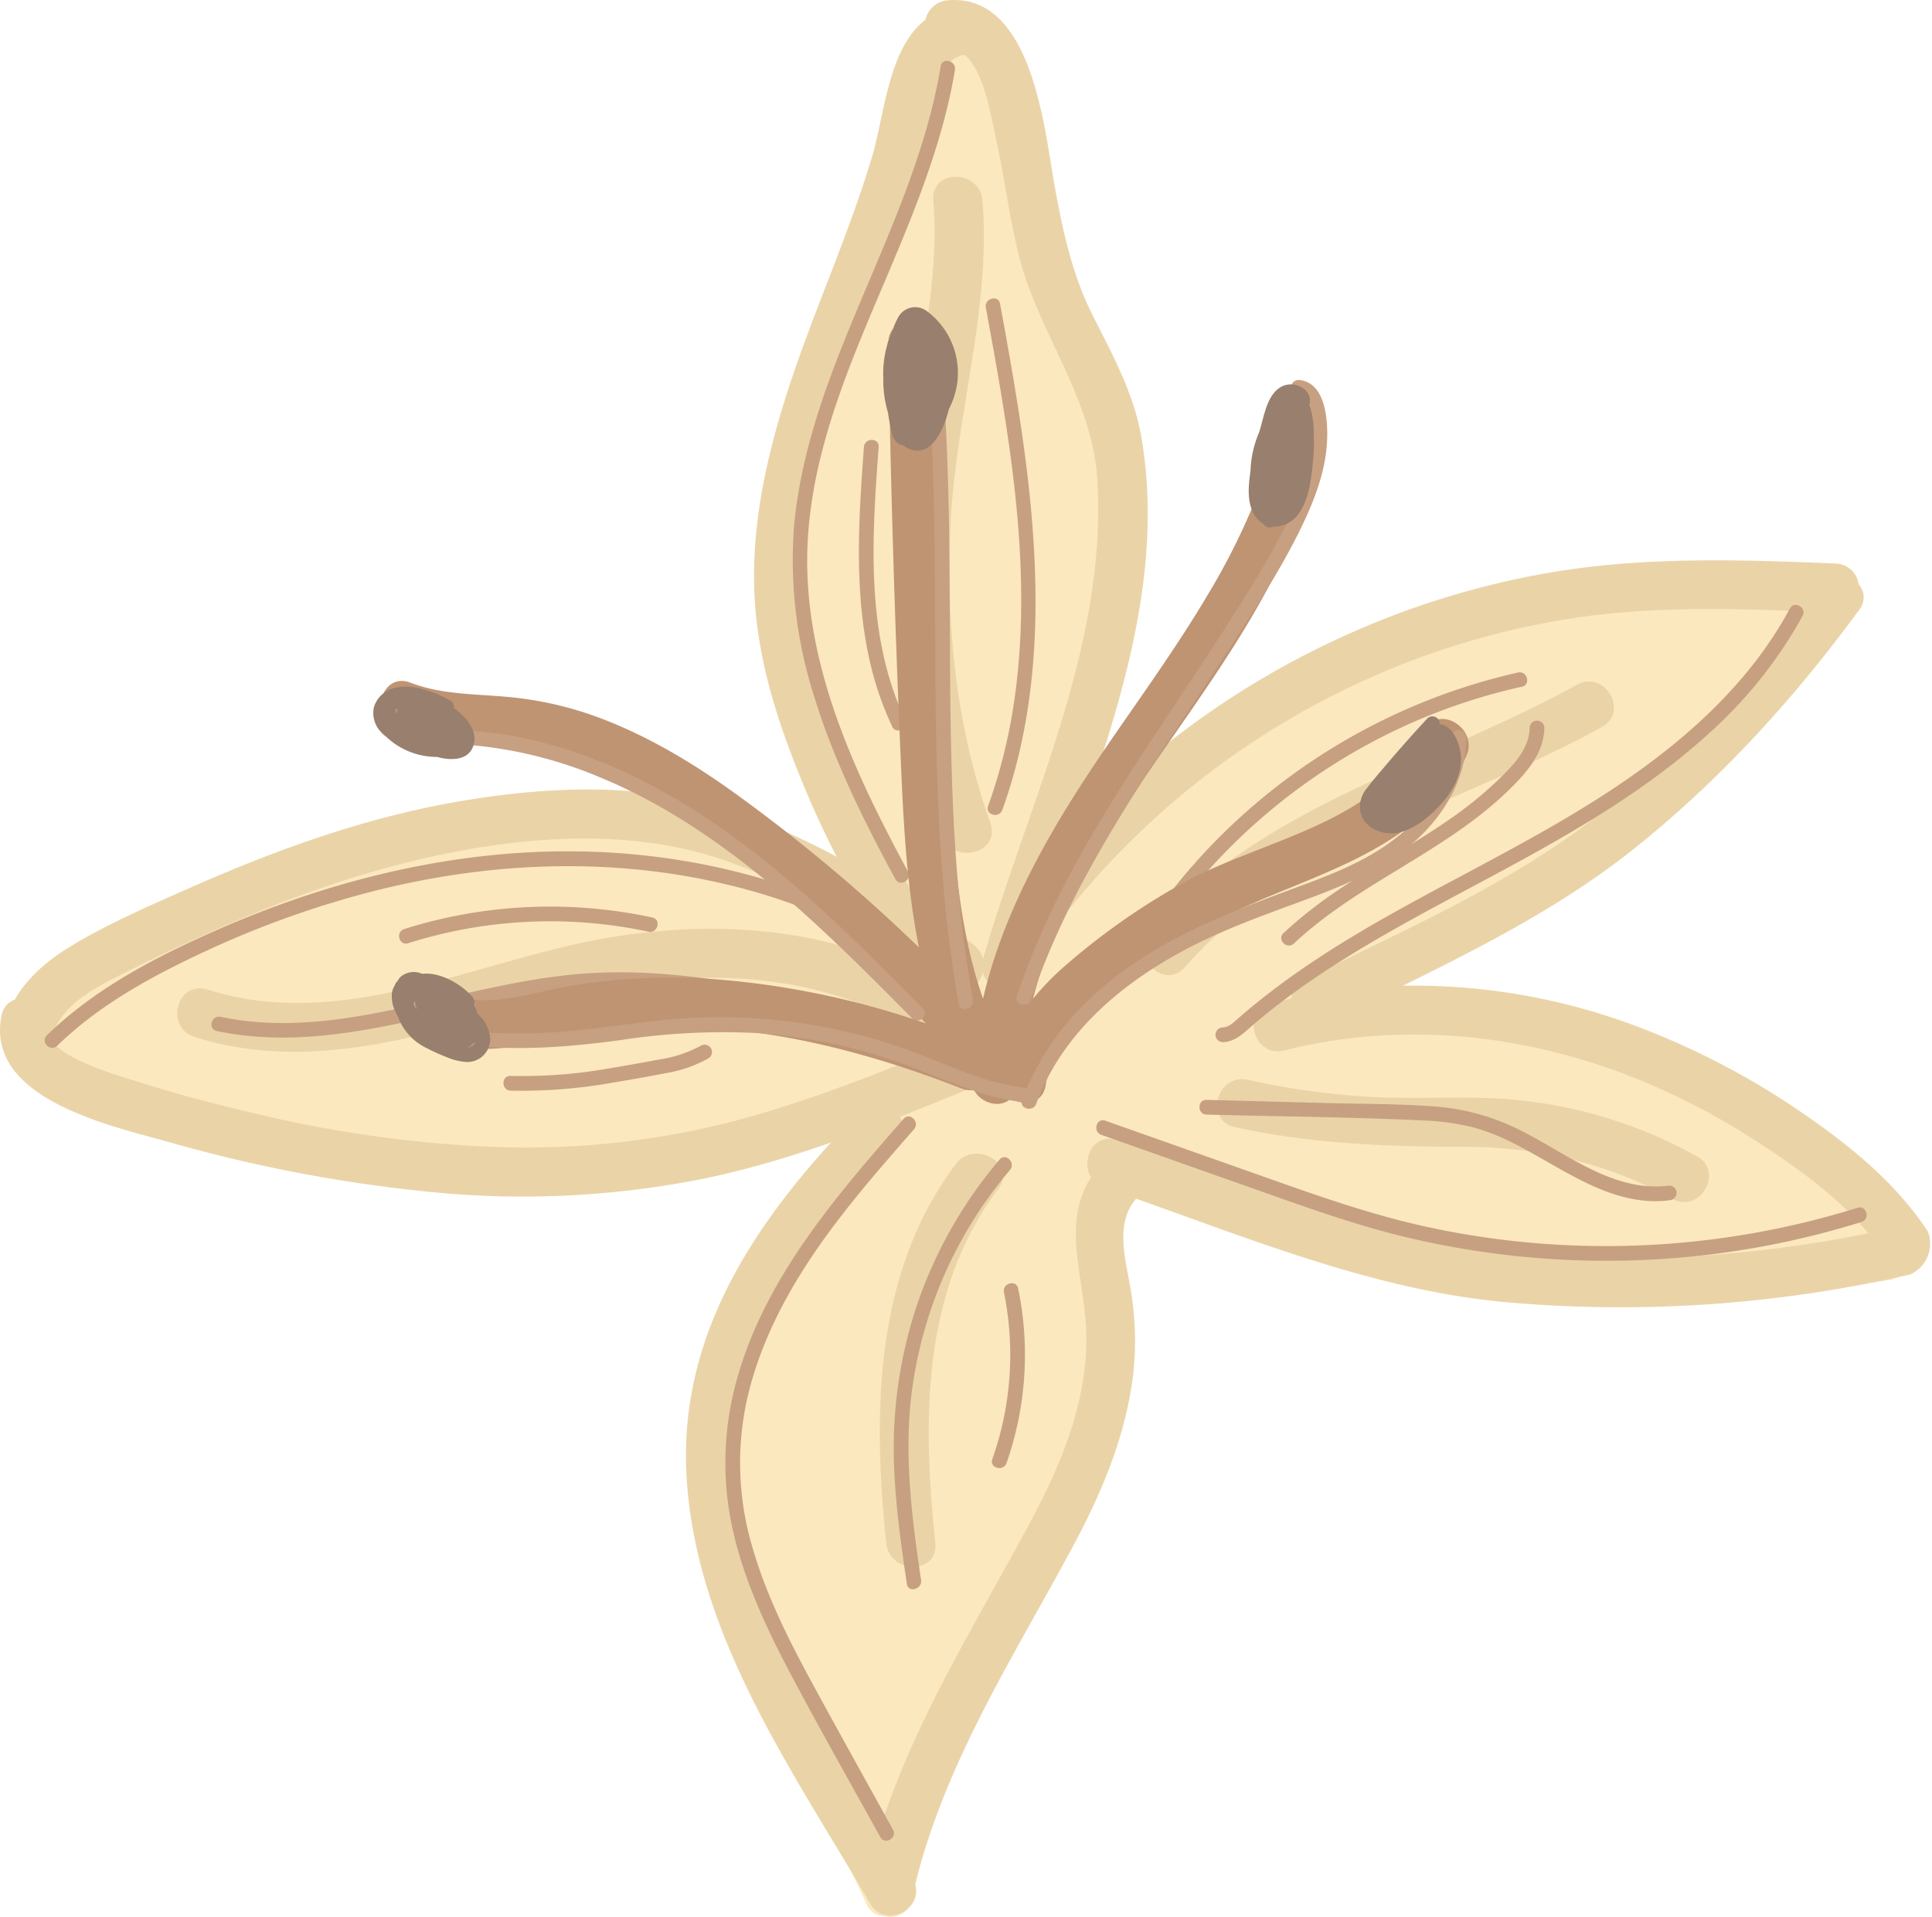 <svg id="Layer_3" data-name="Layer 3" xmlns="http://www.w3.org/2000/svg" viewBox="0 0 393.615 390.568"><defs><style>.cls-1{fill:#fbe8be;}.cls-2{fill:#ead4a7;}.cls-3{fill:#c7a081;}.cls-4{fill:#bf9473;}.cls-5{fill:#997f6d;}</style></defs><path class="cls-1" d="M388.615,251.719c-7.695-8.889-16.956-16.145-26.674-22.698-9.992-6.737-20.251-13.184-31.463-17.696-20.237-8.144-42.535-9.712-63.937-6.172.067-.029.135-.059.202-.087q9.127-3.862,18.093-8.086a361.239,361.239,0,0,0,35.096-18.522c10.873-6.686,20.031-15.226,29.265-23.956,9.29-8.782,19.113-17.242,26.192-28.002,2.218-3.372-.768-7.296-4.317-7.524-32.272-2.066-63.75-2.325-93.634,11.7a155.82,155.82,0,0,0-35.79,23.644c-5.477,4.76-10.403,10.064-15.695,15.015-2.815,2.634-5.963,5.616-9.498,7.268-.867.405-3.287,1.568-4.312.81a1.258,1.258,0,0,1-.414-.673q.082-2.298.164-4.595a5.557,5.557,0,0,0-.12-1.376c2.587-6.507,5.353-12.947,7.437-19.639a171.425,171.425,0,0,0,5.243-23.186c1.279-7.772,2.445-15.604,3.286-23.436.821-7.65.944-15.534-1.498-22.923-2.257-6.829-6.282-12.904-8.589-19.708-2.477-7.304-1.863-15.21-4.426-22.493-1.225-3.48-2.898-6.777-4.256-10.204a42.959,42.959,0,0,1-2.548-10.318c-.462-3.448-.929-7.1-2.81-10.112a11.687,11.687,0,0,0-7.044-5.389c-7.23-1.563-10.713,6.406-12.873,11.816-2.75,6.892-4.21,14.197-5.936,21.388a152.378,152.378,0,0,1-7.167,21.899c-5.827,14.324-12.705,28.743-13.075,44.505a49.985,49.985,0,0,0,.951,10.941,1.417,1.417,0,0,0,.12.299c.017.129.036.258.054.387a108.627,108.627,0,0,0,4.742,39.374,126.027,126.027,0,0,0,9.102,21.14c2.734,5.165,5.528,10.299,8.323,15.433-11.452-10.963-24.2-20.298-39.857-24.898-24.712-7.261-51.378-2.956-74.947,6.255A255.652,255.652,0,0,0,41.672,183.058c-5.454,1.733-10.749,4.491-15.723,6.733-7.081,3.192-15.658,6.449-19.667,13.617-7.124,12.736,3.954,17.76,15.92,20.069.846.362,1.688.701,2.506,1.008,16.895,6.341,34.893,10.114,52.765,12.301a248.888,248.888,0,0,0,99.433-8.124,9.513,9.513,0,0,1,.175,2.29,94.714,94.714,0,0,0-14.604,12.379,79.43,79.43,0,0,0-20.027,42.422c-5.285,37.831,19.145,69.588,34.049,102.111a4.012,4.012,0,0,0,3.793,2.587,4.424,4.424,0,0,0,5.516-3.464,212.955,212.955,0,0,1,26.693-65.937c4.111-6.69,8.83-12.956,11.732-20.31,5.654-14.325,4.972-30.105,2.795-45.065-.436-2.997-1.589-6.915-.4-9.856,1.313-3.248,4.833-3.674,7.94-3.31a24.44,24.44,0,0,1,6.651,1.898,4.864,4.864,0,0,0,.782.411q.713.292,1.426.584c3.91,1.847,7.752,4.017,11.948,4.888a6.345,6.345,0,0,0,1.415.133c12.062,6.335,25.865,9.737,39.213,11.836,29.426,4.626,59.206,2.201,88.604-1.359a5.459,5.459,0,0,0,3.365-1.756A5.185,5.185,0,0,0,388.615,251.719Z"/><path class="cls-2" d="M392.776,250.934c-6.697-10.147-16.178-17.743-26.131-24.535a157.231,157.231,0,0,0-32.349-16.945,128.812,128.812,0,0,0-48.488-8.596c16.196-7.982,32.32-16.233,46.505-27.444,17.72-14.006,33.116-30.912,46.434-49.104a3.989,3.989,0,0,0-.076-5.249,4.864,4.864,0,0,0-4.74-4.235c-18.291-.759-36.586-1.358-54.762,1.304a170.647,170.647,0,0,0-44.622,13.145,173.159,173.159,0,0,0-54.664,38.599c8.819-25.565,17.189-51.799,12.696-78.56-1.541-9.178-5.892-16.931-10.003-25.138-4.186-8.358-6.099-17.309-7.738-26.449-2.057-11.475-4.56-39.068-21.672-37.676a5.063,5.063,0,0,0-4.622,3.973c-7.604,5.852-8.297,19.336-10.954,28.17-4.461,14.835-10.819,28.998-15.837,43.638-5.026,14.665-8.837,30.237-8.017,45.85.761,14.481,5.702,28.445,11.388,41.658a193.63,193.63,0,0,0,25.394,42.457c3.951,5.071,10.982-2.051,7.071-7.071a180.587,180.587,0,0,1-25.014-43.296c-6.343-15.743-10.422-31.66-8.252-48.723,2.169-17.054,8.763-33.178,14.877-49.111,3.102-8.082,6.156-16.197,8.558-24.52,1.186-4.109,2.115-8.259,3.03-12.435.713-3.258,1.49-9.149,5.756-9.454,3.935,3.263,5.369,12.599,6.197,16.292,1.786,7.973,2.778,16.104,4.697,24.049,3.897,16.139,15.037,29.199,16.106,46.096,2.152,33.986-14.097,65.97-23.28,97.848-1.785,6.196,7.862,8.841,9.643,2.658.441-1.532.904-3.067,1.377-4.604a5.441,5.441,0,0,0,1.182-1.218,164.455,164.455,0,0,1,67.131-54.397A160.969,160.969,0,0,1,321.067,125.888c14.906-2.231,30.052-1.957,45.096-1.376a236.606,236.606,0,0,1-40.922,41.832c-17.897,14.052-39.382,23.187-59.592,33.349a4.209,4.209,0,0,0-2.529,3.758c-1.387.297-2.772.609-4.151.957-6.236,1.574-3.594,11.221,2.658,9.643,22.732-5.739,46.493-3.631,68.398,4.443a144.008,144.008,0,0,1,28.703,14.629c7.89,5.143,15.819,10.895,21.907,18.178a254.481,254.481,0,0,1-74.562,3.977c-13.364-1.289-25.924-4.974-38.578-9.295q-19.941-6.809-39.874-13.64c-4.849-1.659-7.494,4.095-5.335,7.57-5.894,9.143-1.66,19.659-1.046,30.163.825,14.107-4.617,27.548-11.157,39.751-11.038,20.596-23.389,40.082-30.622,62.245-13.113-21.488-27.314-43.92-29.441-69.142-2.403-28.487,13.61-50.273,32.573-69.633,4.507-4.601-2.558-11.678-7.071-7.071-20.243,20.666-37.515,44.587-35.629,74.935,2.007,32.299,21.627,59.68,37.413,86.758,3.02,5.18,10.733,1.162,9.133-3.924,6.286-25.28,20.13-46.451,32.279-69.121,5.859-10.932,10.679-22.475,12.153-34.878a62.139,62.139,0,0,0-.692-18.221c-.99-5.681-2.944-12.699,1.302-17.513,24.315,8.612,48.853,18.534,74.592,21.017a264.011,264.011,0,0,0,83.095-5.579,6.878,6.878,0,0,0,3.606-8.764Z"/><path class="cls-2" d="M194.738,237.2c-16.695,22.17-16.94,50.854-14.179,77.268.662,6.336,10.67,6.404,10,0-2.595-24.822-2.902-51.352,12.813-72.221C207.245,237.105,198.567,232.116,194.738,237.2Z"/><path class="cls-2" d="M345.739,235.636a93.997,93.997,0,0,0-41.921-11.854c-7.998-.324-16.002.165-24-.242a156.14,156.14,0,0,1-25.583-3.511c-6.272-1.377-8.951,8.261-2.658,9.643,15.47,3.396,30.734,3.977,46.505,4.007,15.099.029,29.354,3.239,42.61,10.592C346.324,247.395,351.374,238.761,345.739,235.636Z"/><path class="cls-2" d="M321.302,139.521c-29.342,16.213-64.116,24.403-86.986,50.496-4.226,4.822,2.819,11.922,7.071,7.071,22.194-25.321,56.464-33.185,84.962-48.932C331.983,145.043,326.944,136.403,321.302,139.521Z"/><path class="cls-2" d="M201.775,167.71c-7.088-19.921-9.183-40.922-8.049-61.961,1.166-21.632,8.242-43.214,6.419-64.922-.535-6.366-10.539-6.423-10,0,.976,11.623-.951,22.958-2.854,34.386a272.175,272.175,0,0,0-3.655,32.355c-.964,21.235,1.348,42.711,8.497,62.802C194.274,176.388,203.94,173.794,201.775,167.71Z"/><path class="cls-2" d="M194.5,212.334c-15.055,6.191-30.207,12.317-46,16.385a169.581,169.581,0,0,1-48.563,4.96,252.387,252.387,0,0,1-48.652-6.947c-7.739-1.823-15.471-3.835-23.044-6.262-2.912-.933-15.177-4.279-17.839-8.615.026-.083.056-.162.08-.249,1.809-6.787,8.59-10.158,14.393-13.106q11.317-5.751,23.018-10.752c15.923-6.78,32.542-12.259,49.657-15.035,16.998-2.757,35.035-2.927,51.369,3.056,15.874,5.815,30.77,15.33,44.305,25.33,5.18,3.827,10.173-4.848,5.047-8.635-14.921-11.025-31.476-21.325-49.176-27.212-17.887-5.95-37.629-5.068-55.972-1.885-18.574,3.222-36.406,9.622-53.614,17.194-8.337,3.668-16.929,7.368-24.759,12.045-4.782,2.857-9.052,6.4-11.741,11.089a4.152,4.152,0,0,0-2.719,3.352c-3.272,16.817,22.123,22.316,33.821,25.583A301.63,301.63,0,0,0,88.764,242.984a187.664,187.664,0,0,0,55.085-2.907c18.423-3.884,35.954-10.963,53.309-18.1C203.029,219.563,200.457,209.885,194.5,212.334Z"/><path class="cls-2" d="M193.903,203.008c-20.645-13.887-46.475-16.015-70.469-11.849-26.737,4.642-53.745,19.242-81.189,10.476-6.145-1.963-8.775,7.689-2.658,9.643,26.407,8.434,52.398-2.675,77.962-8.707,23.956-5.653,50.303-5.057,71.307,9.072C194.21,215.245,199.221,206.586,193.903,203.008Z"/><path class="cls-3" d="M164.319,257.684c6.396-9.873,14.168-18.742,21.9-27.574,1.267-1.447-.847-3.577-2.121-2.121-13.845,15.815-28.175,32.363-33.958,53.044a62.626,62.626,0,0,0-.895,30.486c2.276,10.353,6.813,20.078,11.734,29.407,5.928,11.239,12.224,22.292,18.364,33.416.933,1.691,3.525.179,2.59-1.514-5.378-9.744-10.806-19.462-16.124-29.239-4.904-9.016-9.611-18.251-12.469-28.149a60.272,60.272,0,0,1-1.219-29.977C154.33,275.501,158.793,266.213,164.319,257.684Z"/><path class="cls-3" d="M183.673,49.206c4.641-11.294,8.867-22.842,10.878-34.93.314-1.889-2.576-2.701-2.893-.797-3.649,21.937-14.423,41.68-22.105,62.318-3.802,10.214-6.844,20.769-7.797,31.664a91.015,91.015,0,0,0,4.178,34.641c3.988,12.945,10.046,25.151,16.479,37.03.92,1.698,3.511.186,2.59-1.514-11.125-20.547-21.592-42.968-20.466-66.905C165.56,88.965,175.546,68.984,183.673,49.206Z"/><path class="cls-3" d="M185.577,192.486c-20.482-12.68-44.59-18.788-68.584-19.008-25.099-.231-49.936,5.961-72.818,16.034-12.423,5.469-24.827,11.905-34.635,21.458-1.385,1.349.737,3.47,2.121,2.121,8.54-8.318,19.126-14.1,29.853-19.098a196.176,196.176,0,0,1,34.973-12.506c23.247-5.843,47.747-6.877,71.161-1.352a122.581,122.581,0,0,1,36.415,14.94C185.709,196.095,187.218,193.501,185.577,192.486Z"/><path class="cls-3" d="M378.446,246.11a172.379,172.379,0,0,1-59.424,7.606,170.186,170.186,0,0,1-29.71-4.032c-10.085-2.292-19.848-5.667-29.586-9.11q-17.273-6.107-34.546-12.216c-1.824-.645-2.608,2.253-.798,2.893l31.028,10.972c9.963,3.523,19.915,7.136,30.189,9.665a175.122,175.122,0,0,0,93.645-2.884C381.081,248.429,380.297,245.532,378.446,246.11Z"/><path class="cls-3" d="M364.656,123.996c-8.717,16.207-22.997,28.366-38.271,38.198-16.293,10.488-33.999,18.514-50.588,28.498-4.728,2.846-9.365,5.848-13.827,9.097q-3.323,2.419-6.51,5.019-1.604,1.313-3.165,2.677c-.92.804-1.911,1.852-3.21,1.87a1.501,1.501,0,0,0,0,3c2.428-.035,4.097-1.682,5.826-3.179q2.902-2.513,5.956-4.847c3.98-3.039,8.123-5.86,12.358-8.531,8.581-5.412,17.533-10.198,26.477-14.974,16.882-9.014,33.91-18.193,48.184-31.126a91.399,91.399,0,0,0,19.362-24.188C368.161,123.81,365.572,122.293,364.656,123.996Z"/><path class="cls-3" d="M309.271,137.037a124.905,124.905,0,0,0-63.204,35.975,122.693,122.693,0,0,0-12.815,16.071c-1.077,1.609,1.521,3.113,2.59,1.514a121.736,121.736,0,0,1,54.967-44.669,120.345,120.345,0,0,1,19.259-5.999C311.953,139.512,311.156,136.619,309.271,137.037Z"/><path class="cls-3" d="M207.651,84.566c-1.16-7.581-2.52-15.129-3.907-22.671-.349-1.896-3.241-1.093-2.893.798,4.813,26.167,9.661,53.238,5.819,79.865a110.341,110.341,0,0,1-5.355,21.674c-.656,1.819,2.242,2.603,2.893.798C213.517,139.205,211.732,111.229,207.651,84.566Z"/><path class="cls-3" d="M172.614,204.874c-17.119-3.769-34.582-7.602-52.223-6.58-16.452.954-32.166,6.349-48.36,8.931-8.957,1.428-18.15,1.863-27.071-.032-1.883-.4-2.688,2.491-.798,2.893,16.022,3.403,32.161-.34,47.799-3.929a199.611,199.611,0,0,1,24.229-4.525,115.685,115.685,0,0,1,26.12.572c9.937,1.243,19.735,3.412,29.507,5.563C173.698,208.181,174.501,205.289,172.614,204.874Z"/><path class="cls-3" d="M203.643,236.289A90.666,90.666,0,0,0,186.97,265.472a92.246,92.246,0,0,0-4.75,34.805c.375,7.536,1.437,15.018,2.538,22.476.281,1.903,3.172,1.094,2.893-.797-1.825-12.362-3.44-24.876-2.005-37.369a87.215,87.215,0,0,1,20.118-46.176C207.01,236.949,204.898,234.817,203.643,236.289Z"/><path class="cls-3" d="M207.434,262.552c-.389-1.89-3.281-1.09-2.893.798a63.685,63.685,0,0,1-2.37,33.97c-.643,1.824,2.254,2.609,2.893.797A66.701,66.701,0,0,0,207.434,262.552Z"/><path class="cls-3" d="M142.838,213.055a25.63,25.63,0,0,1-8.586,2.844q-4.931.942-9.888,1.76a101.772,101.772,0,0,1-20.342,1.578c-1.931-.075-1.927,2.925,0,3a105.903,105.903,0,0,0,21.14-1.685q5.168-.843,10.314-1.842a26.989,26.989,0,0,0,8.877-3.065A1.501,1.501,0,0,0,142.838,213.055Z"/><path class="cls-3" d="M132.905,186.958a98.878,98.878,0,0,0-50.55,2.349c-1.834.581-1.05,3.478.797,2.893a95.734,95.734,0,0,1,48.955-2.349C133.99,190.257,134.794,187.366,132.905,186.958Z"/><path class="cls-3" d="M184.377,146.56c-8.107-17.246-6.715-37.005-5.367-55.479.141-1.926-2.86-1.917-3,0-1.089,14.93-2.116,30.263,1.505,44.948a64.71,64.71,0,0,0,4.272,12.045C182.608,149.821,185.195,148.299,184.377,146.56Z"/><path class="cls-3" d="M311.636,148.284c-.03,4.42-3.624,7.944-6.594,10.811a78.655,78.655,0,0,1-10.026,8.067c-7.135,4.924-14.762,9.079-21.953,13.916a90.815,90.815,0,0,0-11.572,9.057c-1.41,1.325.714,3.443,2.121,2.121,13.135-12.339,30.742-18.598,43.694-31.178,3.539-3.438,7.294-7.566,7.33-12.795A1.501,1.501,0,0,0,311.636,148.284Z"/><path class="cls-3" d="M340.084,241.58c-11.227,1.471-20.729-6.426-30.167-11.183a46.428,46.428,0,0,0-17.704-4.938c-7.181-.55-14.432-.502-21.63-.69l-24.757-.649c-1.931-.051-1.93,2.949,0,3,14.594.383,29.226.488,43.809,1.182a50.704,50.704,0,0,1,10.257,1.353,41.423,41.423,0,0,1,8.002,3.079c5.046,2.494,9.768,5.588,14.819,8.071,5.408,2.659,11.279,4.573,17.371,3.775a1.552,1.552,0,0,0,1.5-1.5A1.507,1.507,0,0,0,340.084,241.58Z"/><path class="cls-4" d="M290.07,149.078c-8.687,18.647-32.38,21.756-48.781,30.705a139.039,139.039,0,0,0-23.512,16.34,57.503,57.503,0,0,0-7.329,7.396,95.382,95.382,0,0,1,5.28-14.961c5.557-12.426,13.113-23.818,20.829-34.983,7.53-10.897,15.268-21.709,21.57-33.385a131.469,131.469,0,0,0,8.238-18.337c2.237-6.292,4.302-12.842,2.521-19.486-1.665-6.209-11.315-3.575-9.643,2.658,1.584,5.907-2.104,13.538-4.356,18.961a137.529,137.529,0,0,1-8.786,17.14c-6.316,10.681-13.626,20.725-20.625,30.958-10.822,15.822-20.88,32.788-25.199,51.426-6.212-17.862-6.31-37.612-7.085-56.341q-1.596-38.557-2.205-77.145c-.104-6.428-10.104-6.448-10,0q.653,40.538,2.369,81.049c.597,13.978,1.108,28.254,3.857,41.974a342.18,342.18,0,0,0-37.242-31.234c-9.243-6.663-19.119-12.571-29.936-16.293a71.338,71.338,0,0,0-16.895-3.535c-6.659-.598-13.175-.459-19.521-2.877-6.019-2.294-8.623,7.37-2.658,9.643,10.871,4.143,22.915,2.236,34.04,5.634,10.892,3.327,20.742,9.449,29.923,16.063a330.934,330.934,0,0,1,43.733,38.103,170.48,170.48,0,0,0-45.095-9.16,124.661,124.661,0,0,0-27.371,1.495c-9.1,1.512-19.41,5.856-27.734-.128-5.234-3.763-10.231,4.908-5.047,8.635C90.74,214.66,99.684,214.32,108.167,212.686c10.044-1.935,19.704-3.628,29.99-3.486,19.9.275,39.335,5.412,57.779,12.616a4.454,4.454,0,0,0,2.498.271c.013.023.021.051.035.074l.168.279c1.322,2.188,4.581,3.343,6.841,1.794.187-.128.348-.259.507-.391,2.665,1.612,6.463,1.107,7.062-2.756,1.432-9.245,8.529-15.459,15.555-20.943a123.159,123.159,0,0,1,25.584-15.602c16.58-7.371,36.169-12.493,44.518-30.414C301.406,148.328,292.788,143.244,290.07,149.078Z"/><path class="cls-3" d="M198.208,203.726c-3.118-17.564-4.117-35.41-4.471-53.22-.352-17.774-.072-35.555-.612-53.326-.306-10.079-.886-20.152-1.979-30.179-.207-1.899-3.209-1.92-3,0,1.944,17.828,2.239,35.774,2.339,53.691.101,17.991.013,36.003,1.258,53.962a282.832,282.832,0,0,0,3.571,29.87C195.652,206.421,198.543,205.617,198.208,203.726Z"/><path class="cls-3" d="M264.946,77.464a1.554,1.554,0,0,0-1.845,1.048,1.509,1.509,0,0,0,1.048,1.845c1.762.242,2.445,2.037,2.797,3.59a22.657,22.657,0,0,1,.351,6.946,41.191,41.191,0,0,1-4.163,13.765c-3.965,8.399-9.04,16.335-14.051,24.137-9.848,15.334-20.494,30.184-29.336,46.143A169.396,169.396,0,0,0,207.17,202.902c-.617,1.834,2.279,2.621,2.893.797,6.033-17.929,15.875-34.204,26.179-49.955,5.199-7.946,10.538-15.801,15.663-23.795,5.164-8.055,10.467-16.271,14.392-25.018,2.235-4.982,3.974-10.285,4.098-15.791C270.481,85.285,269.954,78.152,264.946,77.464Z"/><path class="cls-3" d="M295.719,150.246c.039,7.335-3.945,13.892-9.221,18.733-6.012,5.516-13.768,8.682-21.322,11.467-15.315,5.645-30.813,11.456-42.904,22.858a55.334,55.334,0,0,0-13.125,18.524,1.592,1.592,0,0,0-.656-.224c-8.403-.968-16.042-5.005-23.911-7.814a113.473,113.473,0,0,0-51.125-5.755c-9.071,1.04-18.023,2.544-27.184,2.531-4.679-.006-9.704.044-14.205-1.392-3.658-1.166-7.298-4.042-7.466-8.17-.078-1.924-3.079-1.934-3,0a11.629,11.629,0,0,0,5.14,8.872c3.338,2.411,7.592,3.091,11.602,3.401,9.449.73,18.807-.085,28.169-1.349a136.922,136.922,0,0,1,27.538-1.431,110.281,110.281,0,0,1,26.216,4.996c9.309,2.974,18.076,7.841,27.874,9.061-.084,1.487,2.379,2.002,2.98.355,5.471-14.994,18.513-25.484,32.38-32.437,7.524-3.772,15.438-6.514,23.309-9.445,7.598-2.829,15.255-6.088,21.38-11.539,6.067-5.399,10.575-12.943,10.531-21.244A1.501,1.501,0,0,0,295.719,150.246Z"/><path class="cls-3" d="M187.979,205.405c-12.399-12.493-24.885-25.028-39.199-35.358-13.444-9.703-28.767-17.441-45.227-20.247-4.344-.741-8.732-.931-13.096-1.483-3.988-.504-8.095-1.5-11.12-4.303-1.415-1.311-3.541.806-2.121,2.121,5.576,5.167,13.453,5.164,20.572,5.883a87.204,87.204,0,0,1,24.053,6.212c15.927,6.496,29.881,16.956,42.552,28.427,7.4,6.699,14.435,13.786,21.465,20.869A1.501,1.501,0,0,0,187.979,205.405Z"/><path class="cls-5" d="M188.79,63.364a3.933,3.933,0,0,0-5.911,1.52,12.178,12.178,0,0,0-1.082,2.689q-.198.416-.373.851c-.024.057-.05.114-.073.17-.012.03-.022.06-.034.09a7.435,7.435,0,0,0-.59,1.707,21.239,21.239,0,0,0-.783,6.263c.003.166.022.332.028.498-.002.191-.02.384-.018.575a23.226,23.226,0,0,0,.96,6.354,33.972,33.972,0,0,0,.758,3.871,3.692,3.692,0,0,0,1.375,2.49,1.964,1.964,0,0,0,.948.28,4.74,4.74,0,0,0,1.578.879c4.322,1.397,6.726-4.122,7.738-8.213a16.299,16.299,0,0,0,1.808-6.251A15.683,15.683,0,0,0,188.79,63.364Z"/><path class="cls-5" d="M267.648,88.219a18.221,18.221,0,0,0-.655-5.051,4.647,4.647,0,0,0-.275-.623,1.581,1.581,0,0,0,.17-.616c.213-2.861-3.304-4.34-5.62-3.235-2.978,1.421-3.632,5.614-4.456,8.439-.087.297-.17.596-.255.894a21.619,21.619,0,0,0-1.769,7.548c-.005.105-.001.21-.005.316-.141.938-.252,1.881-.325,2.829-.199,2.584.108,5.76,2.249,7.531a4.85,4.85,0,0,0,.654.449c.01.018.018.037.028.054a1.54,1.54,0,0,0,2.009.566,6.218,6.218,0,0,0,5.186-2.642c2.102-2.875,2.559-7.119,2.905-10.558A40.288,40.288,0,0,0,267.648,88.219Z"/><path class="cls-5" d="M297.619,153.806c-.219-2.417-1.794-6.088-4.299-6.229a1.489,1.489,0,0,0-2.526-1.177q-4.334,4.679-8.462,9.543c-1.289,1.521-2.609,3.031-3.809,4.624a5.887,5.887,0,0,0-1.365,4.891c.815,3.404,4.683,4.885,7.83,4.193,3.464-.761,6.696-3.62,8.971-6.224C296.267,160.785,297.945,157.402,297.619,153.806Z"/><path class="cls-5" d="M92.427,144.263a1.341,1.341,0,0,0-.691-1.534,23.184,23.184,0,0,0-5.699-2.308,10.771,10.771,0,0,0-6.066-.125,5.78,5.78,0,0,0-3.777,3.742,5.586,5.586,0,0,0,1.336,5.028,6.972,6.972,0,0,0,1.229,1.122c.035.034.067.072.103.106a14.985,14.985,0,0,0,10.181,3.942c2.813.794,6.69.819,7.505-2.674C97.227,148.647,94.86,145.988,92.427,144.263Zm-11.303.117a2.694,2.694,0,0,0-.272,1.028,2.153,2.153,0,0,1-.367-.79A2.454,2.454,0,0,1,81.123,144.381Z"/><path class="cls-5" d="M99.853,211.473a7.455,7.455,0,0,0-2.564-4.911,3.585,3.585,0,0,0-.145-.553,4.522,4.522,0,0,0-.612-1.133,1.591,1.591,0,0,0-.28-1.721c-2.173-2.578-6.592-5.153-10.234-4.719-.016-.005-.032-.013-.049-.018a4.202,4.202,0,0,0-4.254.537,3.544,3.544,0,0,0-.713.924,2.609,2.609,0,0,0-.625,1.009,3.757,3.757,0,0,0-.505,1.325,6.998,6.998,0,0,0,.823,4.192c.151.315.317.622.494.923.067.223.136.445.22.659a11.537,11.537,0,0,0,5.511,5.579,39.957,39.957,0,0,0,3.788,1.729,13.251,13.251,0,0,0,3.92,1.076A4.655,4.655,0,0,0,99.853,211.473Zm-15.317-7.527a1.835,1.835,0,0,0,.026.318,6.723,6.723,0,0,0,.418,1.409,6.538,6.538,0,0,1-.607-.796c-.034-.114-.074-.254-.117-.417A2.761,2.761,0,0,1,84.536,203.946ZM95.205,213.442a5.387,5.387,0,0,0,1.634-1.177,1.802,1.802,0,0,1-.275.543A1.673,1.673,0,0,1,95.205,213.442Z"/></svg>